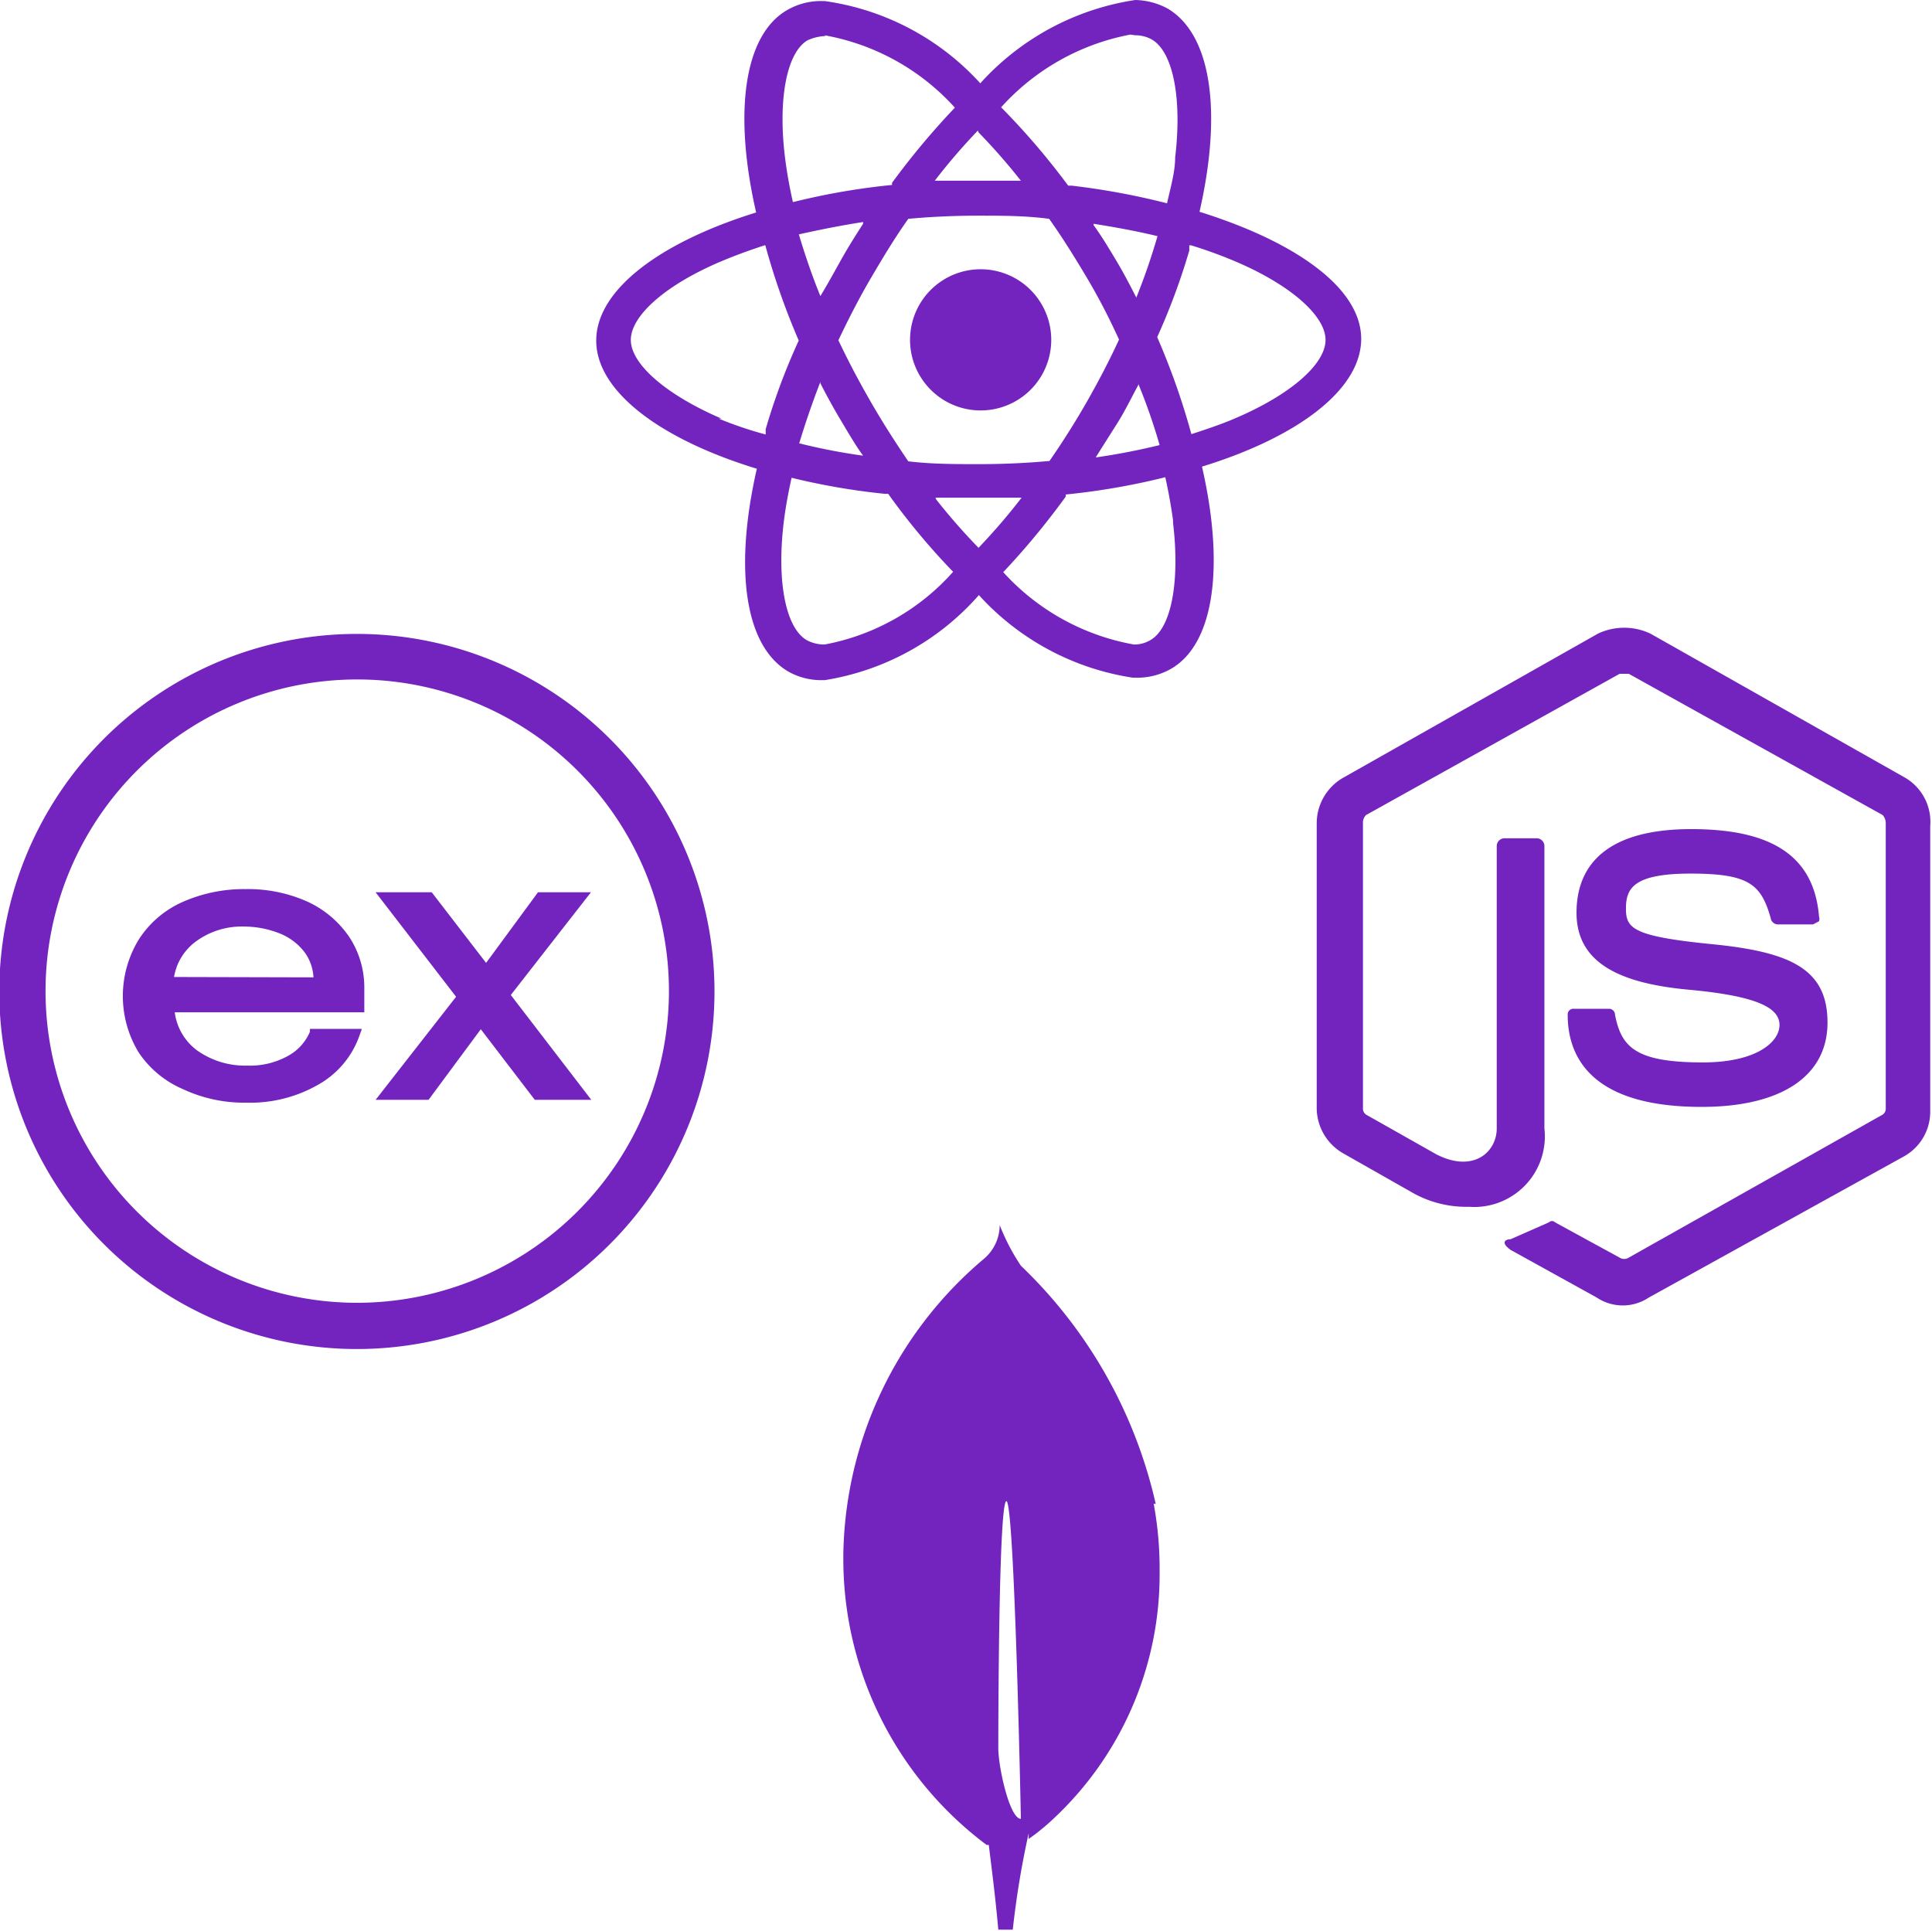 <svg xmlns="http://www.w3.org/2000/svg" viewBox="0 0 54.73 54.7"><defs><style>.a{fill:#7323be;}</style></defs><path class="a" d="M32.92,62.61s0-6.94.23-6.94.41,9,.41,9c-.32,0-.64-1.47-.64-2Zm4.46-6.86A13.43,13.43,0,0,0,33.56,49h0a6,6,0,0,1-.6-1.15l0-.05v.05a1.26,1.26,0,0,1-.43.94h0a11.17,11.17,0,0,0-4,8.37h0v.14a10.11,10.11,0,0,0,4.06,8.11l0,0,.06,0c.1.8.2,1.6.27,2.4h.41a25.08,25.08,0,0,1,.45-2.73l0,.16a6.13,6.13,0,0,0,.71-.58h0a9.47,9.47,0,0,0,3-7V57.6h0a10.08,10.08,0,0,0-.18-1.92v.06Z" transform="translate(-4.64 -13.14)"/><path class="a" d="M31.14,27.24c.4,0,.8,0,1.21,0s.83,0,1.23,0a17.36,17.36,0,0,1-1.22,1.42h0a17.55,17.55,0,0,1-1.2-1.37ZM27,26.66a19.08,19.08,0,0,0,2.7.47h.1a19.42,19.42,0,0,0,1.84,2.21h0A6.45,6.45,0,0,1,28,31.4H28a1.06,1.06,0,0,1-.5-.12h0c-.6-.34-.86-1.65-.66-3.33.05-.42.13-.85.23-1.3Zm10.65,0c.08.35.16.78.22,1.22v.07c.2,1.68-.05,3-.65,3.33a.88.88,0,0,1-.46.12h0a6.55,6.55,0,0,1-3.7-2.05h0a21.39,21.39,0,0,0,1.77-2.14l0-.06a19.74,19.74,0,0,0,2.94-.52l-.14,0ZM27.88,24c.18.35.37.7.58,1.05s.41.7.63,1a17,17,0,0,1-1.81-.35c.17-.56.37-1.15.6-1.74Zm9,0a16.61,16.61,0,0,1,.61,1.75c-.57.14-1.18.26-1.81.35.21-.34.43-.68.63-1s.39-.71.58-1.06ZM26.32,20.09a20.38,20.38,0,0,0,1,2.82l-.05-.13a18.26,18.26,0,0,0-.94,2.52l0,.15A10.71,10.71,0,0,1,25,25l.08,0c-1.56-.67-2.57-1.54-2.57-2.23s1-1.57,2.57-2.23c.38-.16.79-.31,1.22-.45Zm12.06,0a12.82,12.82,0,0,1,1.24.45c1.56.66,2.57,1.54,2.57,2.23s-1,1.56-2.58,2.23c-.37.16-.79.3-1.22.44a20.38,20.38,0,0,0-1-2.82l0,.14a18.76,18.76,0,0,0,.94-2.52l0-.15Zm-2.76-.61c.63.1,1.23.21,1.81.35a18,18,0,0,1-.6,1.74c-.18-.35-.36-.7-.57-1.05s-.42-.7-.64-1Zm-6.53,0c-.22.34-.44.69-.64,1.05s-.39.7-.57,1c-.24-.59-.44-1.18-.61-1.75.58-.13,1.18-.25,1.82-.35Zm3.27-.23c.66,0,1.33,0,2,.09.37.52.72,1.08,1.07,1.67s.64,1.16.91,1.75c-.27.59-.58,1.18-.91,1.76s-.7,1.16-1.06,1.68c-.66.06-1.32.09-2,.09s-1.33,0-2-.08c-.36-.53-.72-1.09-1.06-1.68s-.64-1.16-.92-1.75c.28-.59.58-1.18.92-1.76s.69-1.16,1.06-1.68c.65-.06,1.32-.09,2-.09Zm0-2.36a17.55,17.55,0,0,1,1.2,1.37l0,0c-.4,0-.8,0-1.21,0s-.83,0-1.23,0a17.36,17.36,0,0,1,1.22-1.42ZM28,14.14a6.52,6.52,0,0,1,3.69,2.05h0a21.59,21.59,0,0,0-1.78,2.13l0,.06a19.51,19.51,0,0,0-2.94.52l.14,0a12.84,12.84,0,0,1-.23-1.28c-.21-1.68.05-3,.64-3.34a1.37,1.37,0,0,1,.51-.12Zm8.8,0h0a.94.94,0,0,1,.47.12h0c.6.35.86,1.66.66,3.34,0,.41-.13.85-.23,1.3A20.55,20.55,0,0,0,35,18.4h-.1A20.47,20.47,0,0,0,33,16.18h0a6.56,6.56,0,0,1,3.66-2.06h0Zm0-1a7.39,7.39,0,0,0-4.39,2.36h0A7.32,7.32,0,0,0,28,13.17h-.07a1.91,1.91,0,0,0-1,.26h0c-1.23.72-1.51,2.94-.87,5.73-2.74.85-4.53,2.2-4.53,3.63s1.8,2.79,4.55,3.63c-.64,2.8-.36,5,.88,5.74a1.9,1.9,0,0,0,.95.25H28A7.34,7.34,0,0,0,32.37,30h0a7.38,7.38,0,0,0,4.36,2.34h.08a1.93,1.93,0,0,0,1-.25h0c1.24-.71,1.52-2.94.88-5.73,2.73-.84,4.51-2.19,4.51-3.62S41.37,20,38.62,19.14c.64-2.8.35-5-.89-5.75a2,2,0,0,0-.95-.25Zm-2.38,9.63a2,2,0,1,1-.59-1.42h0a2,2,0,0,1,.59,1.42Z" transform="translate(-4.64 -13.14)"/><path class="a" d="M58.62,35.18l-7.23-4.09a1.74,1.74,0,0,0-1.48,0l-7.23,4.09a1.49,1.49,0,0,0-.74,1.27v8.1a1.49,1.49,0,0,0,.74,1.26L44.6,46.9a3.09,3.09,0,0,0,1.65.43,2,2,0,0,0,2.14-2.22v-8a.22.22,0,0,0-.22-.22h-.91a.22.22,0,0,0-.22.22v8c0,.66-.65,1.27-1.7.74l-2-1.13a.2.2,0,0,1-.09-.17v-8.1a.29.29,0,0,1,.09-.22l7.18-4h.26l7.19,4a.34.34,0,0,1,.09.22v8.1a.2.2,0,0,1-.09.17l-7.19,4.05a.24.24,0,0,1-.26,0l-1.83-1a.12.12,0,0,0-.17,0l-1.09.48c-.13,0-.3.08,0,.3l2.44,1.35a1.33,1.33,0,0,0,1.48,0l7.23-4a1.45,1.45,0,0,0,.74-1.26v-8.1A1.45,1.45,0,0,0,58.62,35.18Z" transform="translate(-4.64 -13.14)"/><path class="a" d="M52.88,43.24c-1.92,0-2.31-.44-2.49-1.35a.17.17,0,0,0-.17-.17h-1a.16.16,0,0,0-.17.17c0,1.18.65,2.61,3.79,2.61,2.26,0,3.57-.87,3.57-2.39s-1.05-2-3.27-2.22-2.44-.44-2.44-1,.18-1,1.83-1,2,.3,2.27,1.26a.21.21,0,0,0,.21.18H56l.17-.09a.21.21,0,0,0,0-.13c-.14-1.7-1.31-2.48-3.62-2.48S49.3,37.58,49.3,39s1.22,2,3.18,2.18,2.57.52,2.57,1S54.4,43.24,52.88,43.24Z" transform="translate(-4.64 -13.14)"/><path class="a" d="M14.76,31.1A10.13,10.13,0,1,0,24.88,41.22,10.13,10.13,0,0,0,14.76,31.1Zm0,18.95a8.83,8.83,0,1,1,8.83-8.83A8.84,8.84,0,0,1,14.76,50.05Z" transform="translate(-4.64 -13.14)"/><path class="a" d="M13.36,38.69a4.1,4.1,0,0,0-1.76-.36,4.29,4.29,0,0,0-1.8.37,2.83,2.83,0,0,0-1.23,1.06,3.07,3.07,0,0,0,0,3.2A2.86,2.86,0,0,0,9.83,44a4.07,4.07,0,0,0,1.77.38,3.88,3.88,0,0,0,2.09-.53,2.57,2.57,0,0,0,1.14-1.39l.06-.17H13.42l0,.08a1.4,1.4,0,0,1-.63.69,2.22,2.22,0,0,1-1.15.27,2.34,2.34,0,0,1-1.43-.44,1.6,1.6,0,0,1-.62-1.07h5.37l0-.11c0-.2,0-.4,0-.58a2.6,2.6,0,0,0-.43-1.45A2.89,2.89,0,0,0,13.36,38.69ZM9.57,40.82a1.57,1.57,0,0,1,.61-1,2.2,2.2,0,0,1,1.37-.43,2.78,2.78,0,0,1,1,.19,1.66,1.66,0,0,1,.72.54,1.32,1.32,0,0,1,.25.71Z" transform="translate(-4.64 -13.14)"/><polygon class="a" points="14.47 28.19 16.74 25.28 15.24 25.28 13.77 27.28 12.23 25.28 10.64 25.28 12.92 28.24 10.64 31.16 12.14 31.16 13.62 29.16 15.15 31.16 16.75 31.16 14.47 28.19"/></svg>